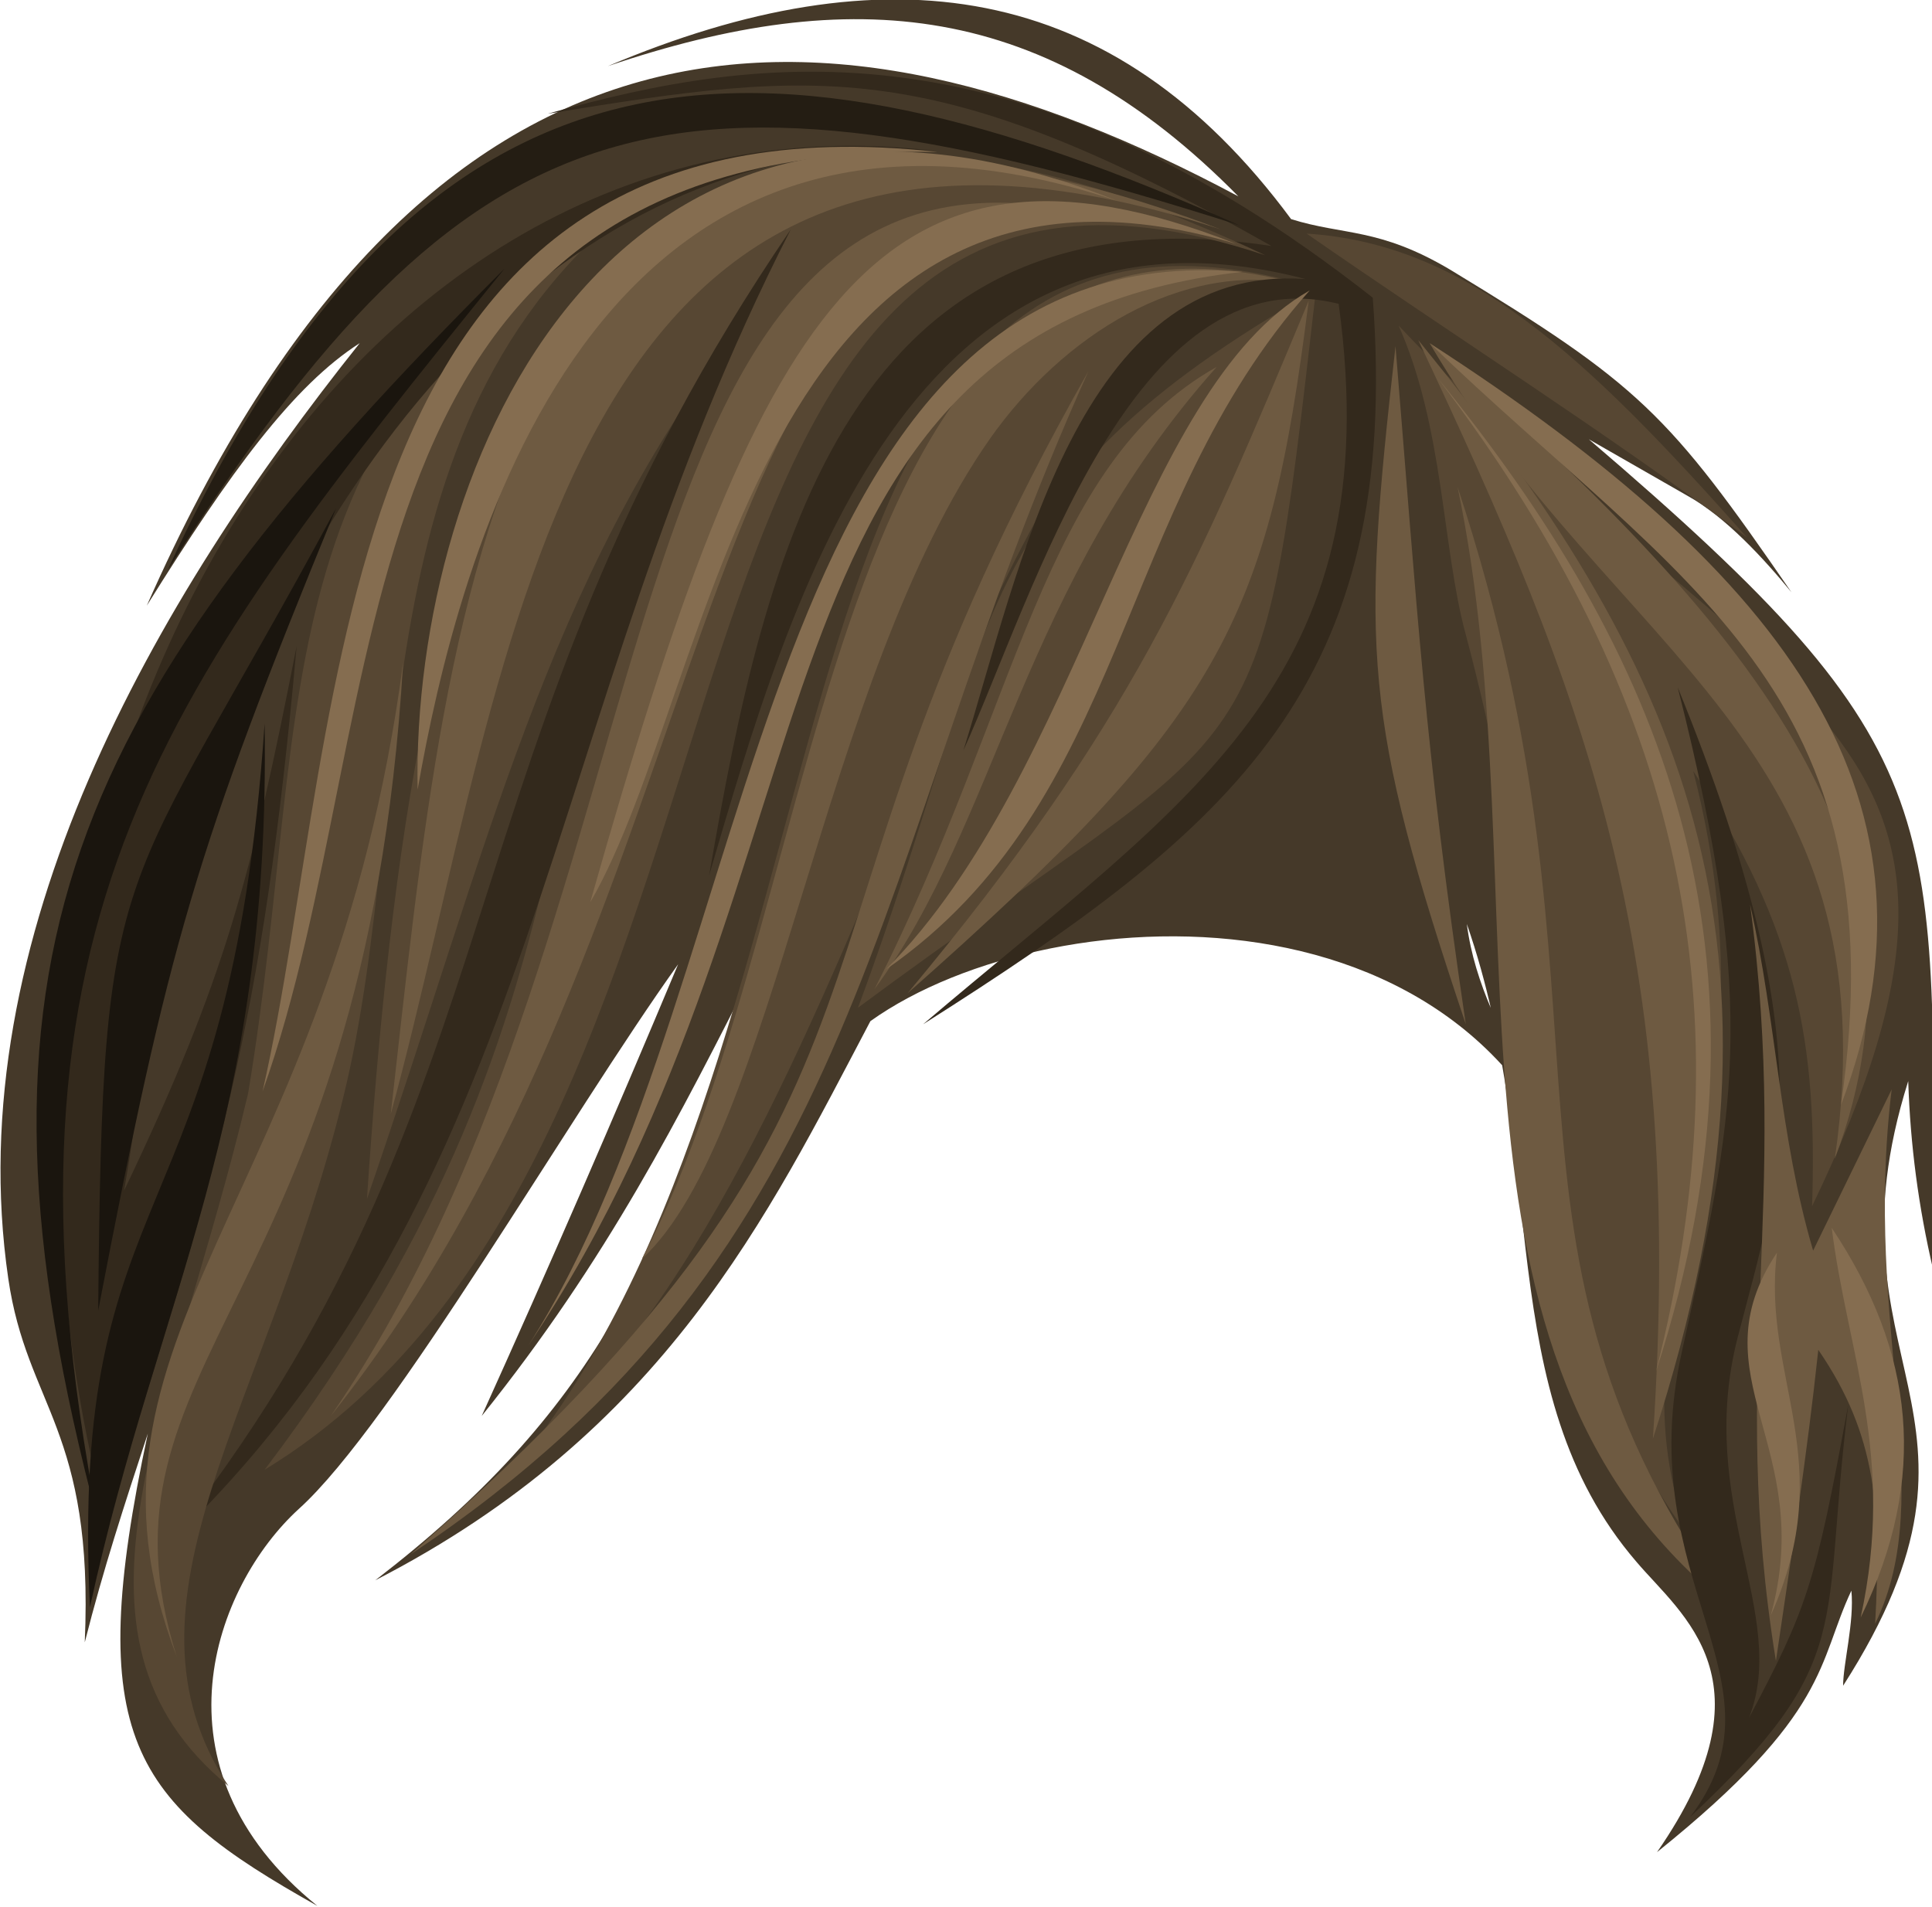 <?xml version="1.0" encoding="utf-8"?>
<!-- Generator: Adobe Illustrator 22.1.0, SVG Export Plug-In . SVG Version: 6.00 Build 0)  -->
<svg version="1.1" id="Layer_1" xmlns="http://www.w3.org/2000/svg" xmlns:xlink="http://www.w3.org/1999/xlink" x="0px" y="0px"
	 viewBox="0 0 186.9 184.5" style="enable-background:new 0 0 186.9 184.5;" xml:space="preserve">
<style type="text/css">
	.st0{fill:#453929;}
	.st1{fill:#574733;}
	.st2{fill:#6E5A41;}
	.st3{fill:#33291C;}
	.st4{fill:#856D50;}
	.st5{fill:#241D13;}
	.st6{fill:#1A150E;}
</style>
<title>Hair3</title>
<path class="st0" d="M84.2,98.8c-9.9,18.8-19.9,39.7-47.9,54.1c20.9-16.1,27.9-30.7,36.9-59.6c-7.5,14.8-14.4,28.5-26.6,43.7
	c6.6-14.6,12.8-28.9,19-43.7C55.2,107.8,38,137.8,28.9,146c-8.1,7.4-14.8,25,1.8,38.4C12.7,174.3,8,168.2,14.3,138.7
	c-2.3,7-4.3,13.1-6.1,20.2c0.9-20.6-5.6-22.8-7.4-35.2C-4,90.8,15,58,34.8,33.2c-6.4,4.1-12.5,12.4-20.6,25.4
	C41.1-2.4,79.6-2.5,119.8,19C101.1,0,82.4-1.6,58.8,6.4c26.7-11.3,48.8-8.6,66.1,14.8c5.1,1.6,8.5,0.8,15.4,4.9
	c18.3,11.1,21.1,13.9,33,31.2c-2.7-3.3-6.4-7.3-10-9.3l-9.6-5.5c35.9,30.7,33.3,35.8,33.3,80.3c-1.4-6-2.2-12-2.4-18.2
	c-8.7,27.6,10.8,31.8-6.3,58.5c0-2.1,1.1-6.2,0.8-9.2c-3.3,7-2,11.8-18.8,25.3c11.5-16.6,2.4-22.9-2-28.1
	c-14.1-16.4-8.4-38.7-16.4-61.7c1.5,11.7,11.2,20.5,12.4,32.3C147,84.3,102,86.1,84.2,98.8z"/>
<path class="st1" d="M127.3,28.1c-5.6,48.9-4.5,39.9-44.3,69.4C96.7,60.7,93,47.6,127.3,28.1z"/>
<path class="st2" d="M126.6,29.1c-10.8,25.9-17.2,41.1-38.8,67C118.1,69.3,122.7,60.3,126.6,29.1z"/>
<path class="st1" d="M51.4,140c34.5-30,42-109.7,74.3-112.6C72.4,12.9,84.7,96.7,51.4,140z"/>
<path class="st2" d="M125.7,27.5C79.2,14.8,81,85.9,62.1,121.8c12.9-11.9,17.3-56,33.7-79.4C102.8,32.5,114.2,25.2,125.7,27.5z"/>
<path class="st3" d="M132.8,28.8C98.3,1.7,73.6,5.2,53,11c26.4-4.3,37.3-5.7,70,12.8c-41.1-6.2-49,29.7-54.4,60.9
	c7.9-27,19.5-67.7,57.7-57.7c-22-1.6-27.7,28.4-33.1,45.6c6.8-15,16.4-48.2,36.3-43.2c5,36.5-14.6,47.9-40.2,69.7
	C119.4,80,135.6,66.3,132.8,28.8z"/>
<path class="st2" d="M105.3,35.9c-21.7,48.2-20.7,84.6-65.6,114.5C92.7,103.7,72.3,94.2,105.3,35.9z"/>
<path class="st2" d="M117.7,35.5C100.8,45,98.6,68.2,84.6,95.7C96.6,79.4,98.8,56.7,117.7,35.5z"/>
<path class="st4" d="M126.7,28.1c-16.8,9.5-22.1,46.7-41,65.7C109.2,77.5,107.8,49.3,126.7,28.1z"/>
<path class="st4" d="M120.2,26.3c-47.5-4-45.9,67.8-69.1,103.9C82.4,83.5,70.9,31.8,120.2,26.3z"/>
<path class="st1" d="M122.4,24.7C57.2,2.9,79.3,109.5,25.6,142.2C61.7,94.5,48.2,67.2,71,32.4C52.8,56.6,47.4,81.5,35.5,116
	C40,48.5,53-8.3,122.4,24.7z"/>
<path class="st3" d="M76.5,22.2C51.9,70.3,53,114.7,15.8,149.9C51.1,105.8,42,72.8,76.5,22.2z"/>
<path class="st2" d="M118.1,22.2C48-4.6,43.6,56.7,37.8,107.8C49.8,63.8,53.6,0.9,118.1,22.2z"/>
<path class="st2" d="M103.5,20.3C57.3,11.6,66.3,87.2,32,137C70.7,88.2,65.5,21.2,103.5,20.3z"/>
<path class="st4" d="M119.6,23.6C73,9.8,69.3,66.3,57.1,87.3C73.2,30.4,84.5,9.8,119.6,23.6z"/>
<path class="st4" d="M108,19.4c-51.2-17-63.8,35.4-67.6,57C39.8,44.9,59.2-0.1,108,19.4z"/>
<path class="st1" d="M65,17c-41,22.4-34.5,49.9-41,88.8c-7.2,30.5-19.8,52.3-1.9,67c-11.8-17.9,3.8-36.7,11.1-66.6
	C40.6,76.2,33.6,38.1,65,17z"/>
<path class="st2" d="M39,64.1c-3.7,62.5-31,67.3-21.9,96.2C5.2,129.1,32.1,116.5,39,64.1z"/>
<path class="st3" d="M10.3,147.1C-8,78.5,31.7,7.5,90.4,14.6c-34.8-1.9-59.7,28.3-72.6,66.8C13.5,94.2,15,98.2,12,115.2
	c9.8-20.5,12.3-30.3,16.7-52.7C25.4,99.2,21.2,112.8,10.3,147.1z"/>
<path class="st5" d="M16.2,55.2C41,1.1,73.5,1.1,119.9,21.8C64.4,4.1,45.5,9.1,16.2,55.2z"/>
<path class="st6" d="M9.5,147.3c-14.5-54.5-3-79,39.3-121.3C16,66.5-1.8,88.7,9.5,147.3z"/>
<path class="st6" d="M8.7,155.5c-2-42.1,13.5-35.2,16.9-85.5C26.2,108.5,15.3,125.2,8.7,155.5z"/>
<path class="st6" d="M9.5,126.8c0.4-45.5,1.9-38.4,23-77.6C18.9,82.3,16.3,91.4,9.5,126.8z"/>
<path class="st4" d="M90.7,14.7c-59.4-6.6-57,54.3-65.3,90.9C38.7,68.4,31,13.7,90.7,14.7z"/>
<path class="st1" d="M126.4,22.6c15.5,1,26.9,11.7,42.6,29.4C154.9,41.5,140.8,32.6,126.4,22.6z"/>
<path class="st1" d="M135.3,31.5c4.4,9.9,4.2,21.5,6.5,29.9c10.9,41.1,4.7,64.1,21.4,87c-8.2-23.4,9.8-38,0.6-73.8
	c10.2,15.5,12,26.5,11.5,42.1C198,69.6,171,69.4,135.3,31.5z"/>
<path class="st2" d="M177.5,112.1c5.8-40.2-21.4-48.5-39.2-78.9C169,60.1,188.6,82.8,177.5,112.1z"/>
<path class="st4" d="M178.1,106.9c5.8-40.2-15.4-50.2-39.8-73.7C173.3,55.8,189.2,77.6,178.1,106.9z"/>
<path class="st2" d="M135,33.5c2.1,25.5,2.8,38.5,6.8,65.6C131.8,69.3,131.7,62.7,135,33.5z"/>
<path class="st2" d="M141,47.1c16.9,51.4,0.8,72.8,26.5,108.5C136.7,131.5,149.3,86.7,141,47.1z"/>
<path class="st2" d="M137.2,32.9c25.1,30.9,38.4,58,22.7,106.3C163.1,91.6,153.3,67.1,137.2,32.9z"/>
<path class="st4" d="M139.1,36.6c21.2,26.1,34.3,55.3,21.1,96.1C169.1,97.6,162.9,67.9,139.1,36.6z"/>
<path class="st3" d="M162.3,66.5c14.5,35.6,9.9,47.1,5.8,62.9c-4.1,16,5,26.8,1.1,36.8c5.6-10.6,6.4-12.8,9.6-30.3
	c-2.7,21.8,0.9,24.7-15.3,39.9c10-13.1-5.8-22.6-0.8-45C167.7,108,170.3,98.1,162.3,66.5z"/>
<path class="st2" d="M169.3,87.5c3.9,29.1-2.1,44.9,2.5,73.2c1.5-10.2,3-19.8,4.1-30.1c5.7,8.3,6.1,15.5,5.5,26.5
	c6.2-12.7-1.2-28.7,1.6-51.7l-7.6,15.6C172.1,109.8,171.9,99,169.3,87.5z"/>
<path class="st4" d="M180,156.5c3.4-15.6-1.3-25.6-2.8-37.7C185.2,130.8,186.6,142.9,180,156.5z"/>
<path class="st4" d="M171.3,156.3c6.7-15-0.9-23,0.6-35.1C163.9,133.2,175.8,139.9,171.3,156.3z"/>
</svg>
